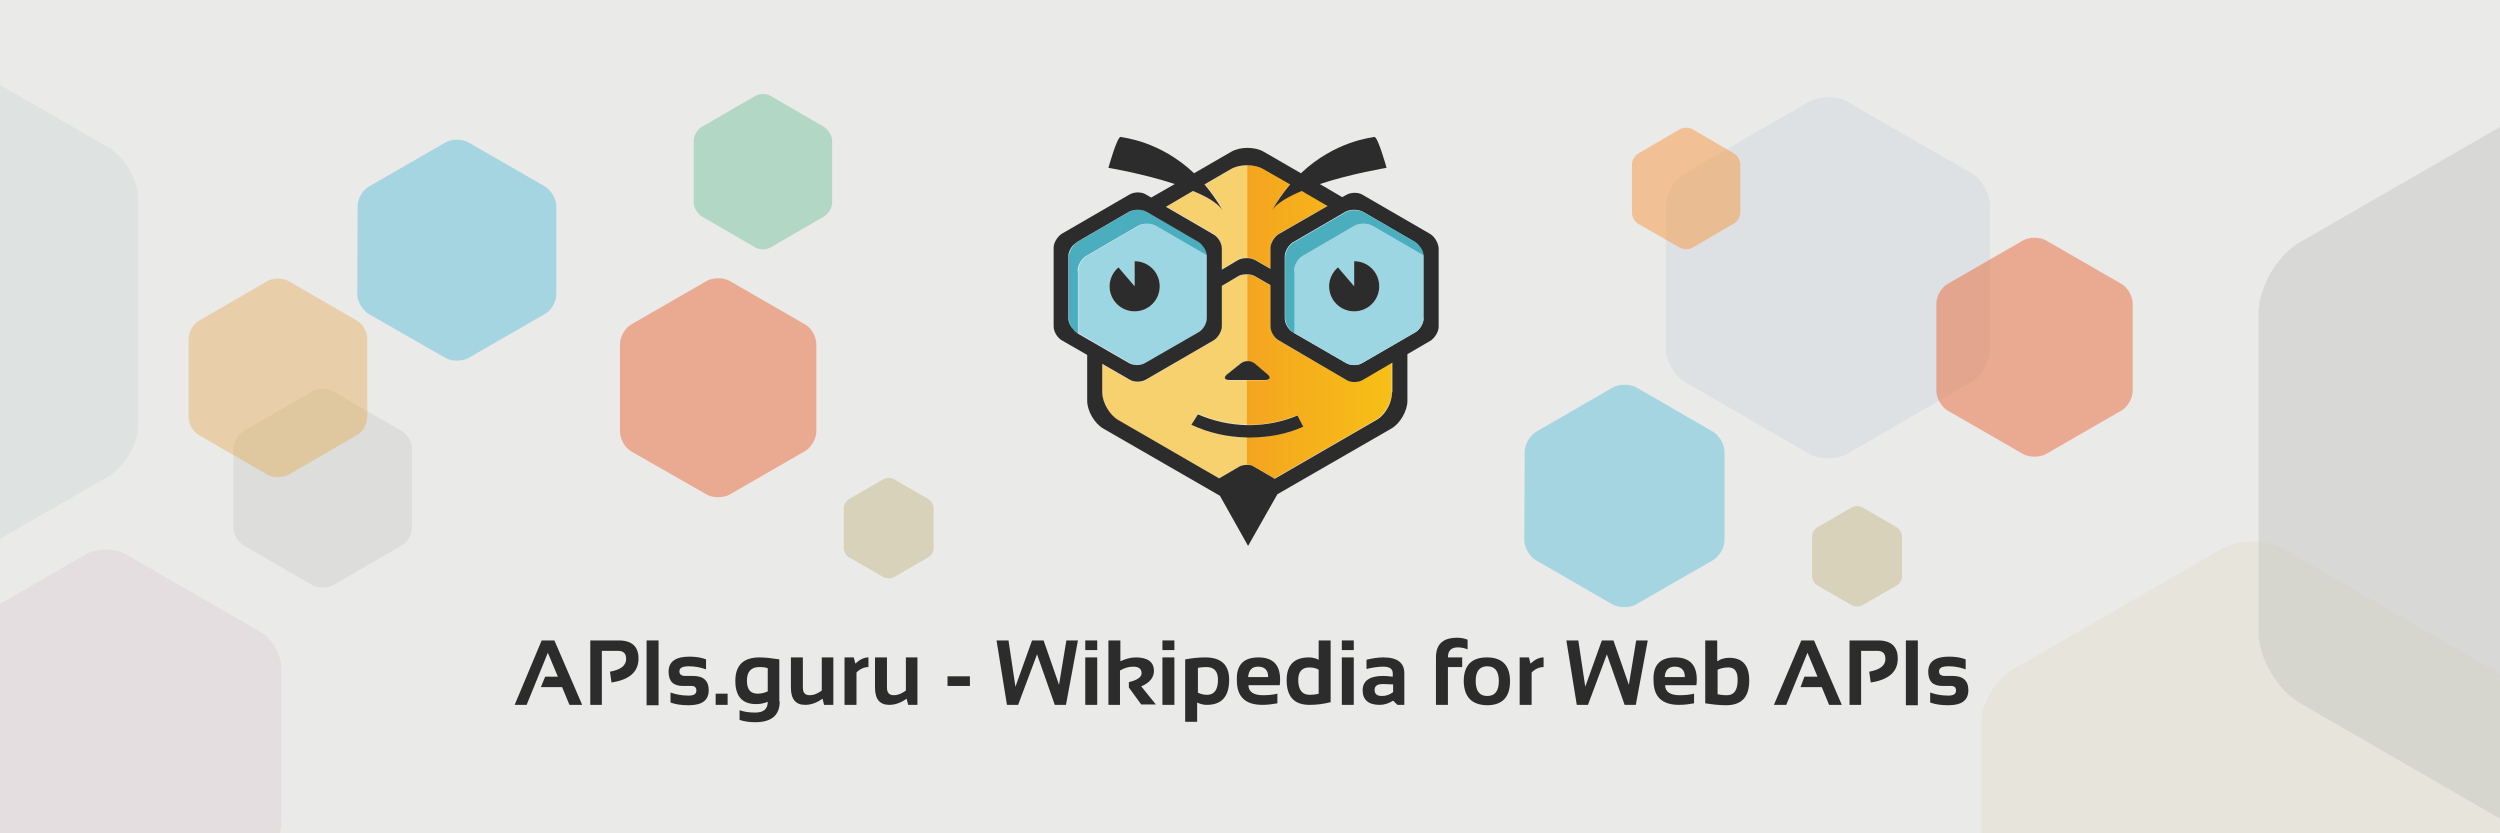 <?xml version="1.0" encoding="utf-8"?>
<!-- Generator: Adobe Illustrator 19.0.0, SVG Export Plug-In . SVG Version: 6.00 Build 0)  -->
<svg version="1.1" id="Layer_1" xmlns="http://www.w3.org/2000/svg" xmlns:xlink="http://www.w3.org/1999/xlink" x="0px" y="0px"
	 viewBox="0 0 648 216" style="enable-background:new 0 0 648 216;" xml:space="preserve">
<style type="text/css">
	.st0{fill:#EAEAE9;}
	.st1{fill:#DEE2E1;}
	.st2{fill:#E5DEE1;}
	.st3{fill:#2B2C2B;}
	.st4{fill:#F7D16E;}
	.st5{fill:url(#XMLID_23_);}
	.st6{fill:url(#XMLID_25_);}
	.st7{fill:url(#XMLID_26_);}
	.st8{fill:#9DD6E3;}
	.st9{fill:#4AAEBF;}
	.st10{fill:#A5D5E0;}
	.st11{fill:#DEE1E3;}
	.st12{opacity:0.4;fill:#EB4D11;}
	.st13{fill:#B3D7C5;}
	.st14{opacity:0.4;fill:#FE8618;}
	.st15{fill:#D7D2B9;}
	.st16{fill:#E7E4DB;}
	.st17{opacity:0.4;fill:#BEC1BB;}
	.st18{opacity:0.3;fill:#BEC1BB;}
	.st19{opacity:0.3;fill:#E59215;}
</style>
<polygon id="XMLID_13_" class="st0" points="648,216 648,0 0,0 0,216 513.4,216 "/>
<path id="XMLID_42_" class="st1" d="M35.8,110.2V51.5c0-4.8-3.4-10.8-7.6-13.2L0,22v117.7l28.2-16.3C32.4,121,35.8,115,35.8,110.2z"
	/>
<path id="XMLID_43_" class="st2" d="M72.9,173c0-3.3-2.4-7.4-5.2-9.1l-35-20.2c-2.9-1.7-7.6-1.7-10.5,0L0,156.5V216h72.5
	c0.3-0.9,0.4-1.8,0.4-2.6V173z"/>
<path id="XMLID_45_" class="st0" d="M585.4,81.4L585.4,81.4l0,59c2.4,0.2,4.8,0.8,6.6,1.9l54.3,31.3c0.6,0.3,1.2,0.7,1.7,1.2V32.9
	l-51.9,30C590.2,66.2,585.4,74.6,585.4,81.4z"/>
<g id="XMLID_47_">
	<polygon id="XMLID_120_" class="st3" points="136.5,182.7 133.4,182.7 140.4,166 143.7,166 150.9,182.7 147.6,182.7 145.7,178.1 
		140.2,178.1 141.3,175.4 144.6,175.4 142,169.2 	"/>
	<path id="XMLID_121_" class="st3" d="M153,182.7V166h7.4c3.4,0,5.1,1.6,5.1,4.7c0,3.4-2.3,5.5-7,6.2l-0.4-2.8
		c2.8-0.5,4.2-1.6,4.2-3.3c0-1.4-0.7-2.1-2.1-2.1h-4.2v14H153z"/>
	<rect id="XMLID_122_" x="167.6" y="166" class="st3" width="3.1" height="16.8"/>
	<path id="XMLID_123_" class="st3" d="M173.8,182.1v-2.6c1.4,0.5,2.9,0.8,4.7,0.8c1.3,0,2-0.4,2-1.3c0-0.8-0.4-1.2-1.3-1.2H177
		c-2.5,0-3.7-1.2-3.7-3.7c0-2.6,1.8-3.9,5.4-3.9c1.5,0,3,0.2,4.3,0.7v2.6c-1.4-0.5-2.8-0.8-4.4-0.8c-1.7,0-2.5,0.4-2.5,1.3
		c0,0.8,0.5,1.2,1.5,1.2h2c2.7,0,4.1,1.2,4.1,3.7c0,2.6-1.7,3.9-5.2,3.9C176.7,182.8,175.2,182.6,173.8,182.1z"/>
	<rect id="XMLID_124_" x="185.5" y="179.8" class="st3" width="3.1" height="2.9"/>
	<path id="XMLID_127_" class="st3" d="M202.1,181.8c0,3.6-2.1,5.4-6.4,5.4c-1.5,0-2.8-0.2-4-0.6v-2.5c1.2,0.4,2.5,0.6,4,0.6
		c2.2,0,3.3-0.9,3.3-2.8c-0.9,0.4-1.9,0.6-3,0.6c-3.6,0-5.4-2-5.4-6c0-4.1,2.1-6.1,6.3-6.1c1.4,0,3.1,0.2,5.1,0.5V181.8z M199,173.2
		c-0.5-0.2-1.2-0.3-2.2-0.3c-2.1,0-3.2,1.2-3.2,3.5c0,2.3,0.9,3.4,2.8,3.4c0.9,0,1.7-0.2,2.6-0.6V173.2z"/>
	<path id="XMLID_128_" class="st3" d="M216,170.4v12.3h-2.4l-0.4-1.6c-1.4,1-2.9,1.6-4.5,1.6c-2.5,0-3.7-1.5-3.7-4.5v-7.8h3.1v7.8
		c0,1.4,0.6,2,1.8,2c1,0,2-0.4,3.1-1.2v-8.6H216z"/>
	<path id="XMLID_129_" class="st3" d="M218.9,182.7v-12.3h2.4l0.4,1.6c1.1-1,2.2-1.6,3.4-1.6v2.5c-1.1,0-2.2,0.5-3.1,1.4v8.4H218.9z
		"/>
	<path id="XMLID_130_" class="st3" d="M237.8,170.4v12.3h-2.4l-0.4-1.6c-1.4,1-2.9,1.6-4.5,1.6c-2.5,0-3.7-1.5-3.7-4.5v-7.8h3.1v7.8
		c0,1.4,0.6,2,1.8,2c1,0,2-0.4,3.1-1.2v-8.6H237.8z"/>
	<rect id="XMLID_131_" x="245.6" y="175.3" class="st3" width="5.8" height="2.5"/>
	<polygon id="XMLID_132_" class="st3" points="258.3,166 261.4,166 263.2,178 267.5,166 270.5,166 274.5,177.5 276.4,166 279.4,166 
		276.3,182.7 273.4,182.7 268.8,169.6 263.9,182.7 261,182.7 	"/>
	<path id="XMLID_135_" class="st3" d="M284.4,166v2.5h-3.1V166H284.4z M284.4,170.4v12.3h-3.1v-12.3H284.4z"/>
	<path id="XMLID_136_" class="st3" d="M287.3,182.7V166h3.1v5.4c1.3-0.6,2.6-1,4-1c3.1,0,4.7,1.2,4.7,3.5c0,1.7-1.1,3.1-3.3,4
		l3.8,4.7h-3.8l-3.2-4.4v-1.4c2.2-0.5,3.3-1.3,3.3-2.3c0-1.1-0.7-1.7-2.2-1.7c-1,0-2.2,0.3-3.4,1v8.9H287.3z"/>
	<path id="XMLID_139_" class="st3" d="M304.4,166v2.5h-3.1V166H304.4z M304.4,170.4v12.3h-3.1v-12.3H304.4z"/>
	<path id="XMLID_142_" class="st3" d="M307.3,170.9c1.6-0.3,3.3-0.5,5.1-0.5c4.1,0,6.2,1.9,6.2,5.8c0,4.3-1.9,6.5-5.8,6.5
		c-0.8,0-1.7-0.2-2.5-0.6v5h-3.1V170.9z M310.4,179.5c0.8,0.4,1.6,0.6,2.5,0.6c1.8,0,2.8-1.3,2.8-3.9c0-2.2-1-3.3-3-3.3
		c-0.9,0-1.6,0.1-2.2,0.2V179.5z"/>
	<path id="XMLID_145_" class="st3" d="M326.2,170.4c3.7,0,5.6,1.9,5.6,5.7c0,0.5,0,1-0.1,1.5h-8.1c0,1.7,1.3,2.6,3.8,2.6
		c1.2,0,2.5-0.1,3.7-0.4v2.5c-1.1,0.2-2.4,0.4-3.9,0.4c-4.4,0-6.6-2.1-6.6-6.3C320.4,172.4,322.3,170.4,326.2,170.4z M323.5,175.5
		h5.2v-0.1c0-1.7-0.9-2.6-2.6-2.6C324.5,172.8,323.7,173.7,323.5,175.5z"/>
	<path id="XMLID_148_" class="st3" d="M344.9,182c-1.9,0.5-3.7,0.7-5.5,0.7c-3.9,0-5.9-2.1-5.9-6.4c0-3.9,1.9-5.9,5.8-5.9
		c0.8,0,1.7,0.2,2.5,0.6v-5h3.1V182z M341.8,173.6c-0.6-0.4-1.4-0.6-2.4-0.6c-1.9,0-2.9,1.1-2.9,3.2c0,2.6,1,3.9,3,3.9
		c0.8,0,1.6-0.1,2.3-0.3V173.6z"/>
	<path id="XMLID_151_" class="st3" d="M350.9,166v2.5h-3.1V166H350.9z M350.9,170.4v12.3h-3.1v-12.3H350.9z"/>
	<path id="XMLID_154_" class="st3" d="M353.2,178.9c0-2.4,1.8-3.7,5.3-3.7c0.8,0,1.7,0.1,2.5,0.2v-0.9c0-1.1-0.8-1.7-2.4-1.7
		c-1.3,0-2.8,0.2-4.4,0.6V171c1.6-0.4,3.1-0.6,4.4-0.6c3.6,0,5.4,1.4,5.4,4.1v8.2h-1.8l-1.1-1.1c-1.1,0.7-2.2,1.1-3.5,1.1
		C354.7,182.7,353.2,181.4,353.2,178.9z M358.5,177.3c-1.5,0-2.2,0.5-2.2,1.5c0,1.1,0.6,1.6,1.9,1.6c1,0,2-0.3,2.9-1v-2
		C360.2,177.4,359.4,177.3,358.5,177.3z"/>
	<path id="XMLID_155_" class="st3" d="M372.2,182.7v-12.3c0-3.4,1.8-5.1,5.5-5.1c1,0,1.9,0.2,2.7,0.5v2.5c-0.8-0.3-1.6-0.5-2.5-0.5
		c-1.8,0-2.6,0.9-2.6,2.6h3.7v2.5h-3.7v9.8H372.2z"/>
	<path id="XMLID_158_" class="st3" d="M379.4,176.6c0-4.1,2-6.2,6-6.2s6,2.1,6,6.2c0,4.1-2,6.2-6,6.2
		C381.5,182.7,379.5,180.7,379.4,176.6z M385.5,180.4c2,0,3-1.3,3-3.9c0-2.5-1-3.8-3-3.8c-2,0-3,1.3-3,3.8
		C382.5,179.1,383.5,180.4,385.5,180.4z"/>
	<path id="XMLID_159_" class="st3" d="M393.9,182.7v-12.3h2.4l0.4,1.6c1.1-1,2.2-1.6,3.4-1.6v2.5c-1.1,0-2.2,0.5-3.1,1.4v8.4H393.9z
		"/>
	<polygon id="XMLID_160_" class="st3" points="406,166 409.1,166 410.9,178 415.2,166 418.2,166 422.2,177.5 424.1,166 427.1,166 
		424,182.7 421.1,182.7 416.5,169.6 411.6,182.7 408.7,182.7 	"/>
	<path id="XMLID_163_" class="st3" d="M434.2,170.4c3.7,0,5.6,1.9,5.6,5.7c0,0.5,0,1-0.1,1.5h-8.1c0,1.7,1.3,2.6,3.8,2.6
		c1.2,0,2.5-0.1,3.7-0.4v2.5c-1.1,0.2-2.4,0.4-3.9,0.4c-4.4,0-6.6-2.1-6.6-6.3C428.4,172.4,430.3,170.4,434.2,170.4z M431.5,175.5
		h5.2v-0.1c0-1.7-0.9-2.6-2.6-2.6C432.5,172.8,431.6,173.7,431.5,175.5z"/>
	<path id="XMLID_166_" class="st3" d="M442,166h3.1v5.4c0.9-0.6,2-0.9,3.1-0.9c3.5,0,5.2,2,5.2,5.9c0,4.3-2,6.4-6,6.4
		c-1.7,0-3.5-0.2-5.4-0.5V166z M445.1,179.9c0.7,0.2,1.5,0.3,2.5,0.3c1.9,0,2.8-1.3,2.8-4c0-2.2-0.8-3.2-2.4-3.2c-1,0-2,0.2-2.8,0.6
		V179.9z"/>
	<polygon id="XMLID_167_" class="st3" points="463,182.7 459.8,182.7 466.9,166 470.2,166 477.4,182.7 474.1,182.7 472.2,178.1 
		466.7,178.1 467.7,175.4 471.1,175.4 468.5,169.2 	"/>
	<path id="XMLID_168_" class="st3" d="M479.4,182.7V166h7.4c3.4,0,5.1,1.6,5.1,4.7c0,3.4-2.3,5.5-7,6.2l-0.4-2.8
		c2.8-0.5,4.2-1.6,4.2-3.3c0-1.4-0.7-2.1-2.1-2.1h-4.2v14H479.4z"/>
	<rect id="XMLID_169_" x="494" y="166" class="st3" width="3.1" height="16.8"/>
	<path id="XMLID_170_" class="st3" d="M500.3,182.1v-2.6c1.4,0.5,2.9,0.8,4.7,0.8c1.3,0,2-0.4,2-1.3c0-0.8-0.4-1.2-1.3-1.2h-2.2
		c-2.5,0-3.7-1.2-3.7-3.7c0-2.6,1.8-3.9,5.4-3.9c1.5,0,3,0.2,4.3,0.7v2.6c-1.4-0.5-2.8-0.8-4.4-0.8c-1.7,0-2.5,0.4-2.5,1.3
		c0,0.8,0.5,1.2,1.5,1.2h2c2.7,0,4.1,1.2,4.1,3.7c0,2.6-1.7,3.9-5.2,3.9C503.2,182.8,501.7,182.6,500.3,182.1z"/>
</g>
<g id="XMLID_1_">
	<path id="XMLID_2_" class="st4" d="M316.7,64.3v5.5l4.2-2.5c0.6-0.4,1.5-0.5,2.4-0.5v-24c1.5,0,3,0.3,4.2,1l7,4c0,0,0,0,0,0l-7-4
		c-2.3-1.3-6-1.3-8.3,0l-6.9,4c1.7,1.9,3.3,4.1,4.7,6.7c-1.3-1.9-4.2-3.5-7.7-5l-7,4l12.4,7.2C315.8,61.4,316.7,63,316.7,64.3z"/>
	
		<rect id="XMLID_58_" x="336.8" y="51.5" transform="matrix(0.866 0.5 -0.5 0.866 71.371 -163.435)" class="st4" width="7.7" height="0"/>
	<path id="XMLID_59_" class="st4" d="M356.7,108.9l-26.3,15.2h0L356.7,108.9c1.7-1,3.2-3.1,3.8-5.1
		C359.9,105.8,358.4,107.9,356.7,108.9z"/>
	<path id="XMLID_60_" class="st4" d="M308.8,110.1l1.7-2.9c3.9,1.8,8.3,2.8,12.8,2.8V98.6h-4.6c-1.3,0-1.6-0.7-0.6-1.5l3.3-2.8
		c0.5-0.4,1.2-0.6,1.8-0.6V71.2c-0.8,0-1.7,0.1-2.4,0.5l-4.2,2.5v10.5c0,1.3-0.9,2.9-2.1,3.6L297,98.5c-1.1,0.7-3,0.7-4.2,0
		l-7.1-4.1v7.4c0,2.6,1.9,5.9,4.2,7.2L316,124l5.3-3.1c0.5-0.3,1.3-0.4,2-0.4v-7.1C318.1,113.3,313.3,112.2,308.8,110.1z"/>
	<path id="XMLID_62_" class="st3" d="M360.8,101.7L360.8,101.7c0,0.7-0.1,1.4-0.3,2.1C360.7,103.1,360.8,102.4,360.8,101.7z"/>
	
		<linearGradient id="XMLID_23_" gradientUnits="userSpaceOnUse" x1="361.639" y1="692.724" x2="306.448" y2="692.724" gradientTransform="matrix(1 0 0 1 0 -590)">
		<stop  offset="0" style="stop-color:#F7C016"/>
		<stop  offset="1" style="stop-color:#F39924"/>
	</linearGradient>
	<path id="XMLID_61_" class="st5" d="M360.8,101.7L360.8,101.7c0,0.7-0.1,1.4-0.3,2.1C360.7,103.1,360.8,102.4,360.8,101.7z"/>
	<path id="XMLID_64_" class="st4" d="M349,98.5l-17.6-10.2c-1.1-0.7-2.1-2.3-2.1-3.6V74l-4-2.3c-0.6-0.3-1.3-0.5-2-0.5v22.5
		c0.7,0,1.3,0.2,1.8,0.6l3.3,2.8c1,0.8,0.8,1.5-0.6,1.5h-4.6v11.5c0.3,0,0.6,0,0.9,0c4.3-0.1,8.3-0.9,12.1-2.5l1.5,2.9
		c-4.3,2-8.4,2.8-13.5,2.8c-0.3,0-0.7,0-1,0v7.1c0.6,0,1.1,0.2,1.6,0.4l5.5,3.2l26.3-15.2c1.7-1,3.2-3.1,3.8-5.1
		c0.2-0.7,0.3-1.4,0.3-2.1V94l-7.7,4.5C352,99.1,350.1,99.1,349,98.5z"/>
	
		<linearGradient id="XMLID_25_" gradientUnits="userSpaceOnUse" x1="361.639" y1="687.626" x2="306.448" y2="687.626" gradientTransform="matrix(1 0 0 1 0 -590)">
		<stop  offset="0" style="stop-color:#F7C016"/>
		<stop  offset="1" style="stop-color:#F39924"/>
	</linearGradient>
	<path id="XMLID_63_" class="st6" d="M349,98.5l-17.6-10.2c-1.1-0.7-2.1-2.3-2.1-3.6V74l-4-2.3c-0.6-0.3-1.3-0.5-2-0.5v22.5
		c0.7,0,1.3,0.2,1.8,0.6l3.3,2.8c1,0.8,0.8,1.5-0.6,1.5h-4.6v11.5c0.3,0,0.6,0,0.9,0c4.3-0.1,8.3-0.9,12.1-2.5l1.5,2.9
		c-4.3,2-8.4,2.8-13.5,2.8c-0.3,0-0.7,0-1,0v7.1c0.6,0,1.1,0.2,1.6,0.4l5.5,3.2l26.3-15.2c1.7-1,3.2-3.1,3.8-5.1
		c0.2-0.7,0.3-1.4,0.3-2.1V94l-7.7,4.5C352,99.1,350.1,99.1,349,98.5z"/>
	<path id="XMLID_66_" class="st4" d="M323.3,42.8v24c0.7,0,1.5,0.2,2,0.5l4,2.3v-5.4c0-1.3,0.9-2.9,2.1-3.6l12.7-7.3l-6.7-3.9
		c-3.5,1.4-6.4,3.1-7.7,5c1.5-2.6,3.1-4.8,4.7-6.7l-7-4C326.3,43.2,324.8,42.8,323.3,42.8z"/>
	
		<linearGradient id="XMLID_26_" gradientUnits="userSpaceOnUse" x1="361.639" y1="646.266" x2="306.448" y2="646.266" gradientTransform="matrix(1 0 0 1 0 -590)">
		<stop  offset="0" style="stop-color:#F7C016"/>
		<stop  offset="1" style="stop-color:#F39924"/>
	</linearGradient>
	<path id="XMLID_65_" class="st7" d="M323.3,42.8v24c0.7,0,1.5,0.2,2,0.5l4,2.3v-5.4c0-1.3,0.9-2.9,2.1-3.6l12.7-7.3l-6.7-3.9
		c-3.5,1.4-6.4,3.1-7.7,5c1.5-2.6,3.1-4.8,4.7-6.7l-7-4C326.3,43.2,324.8,42.8,323.3,42.8z"/>
	<path id="XMLID_67_" class="st8" d="M276.9,66.7c0-1.2,0.7-2.7,1.7-3.6c-1,0.8-1.7,2.2-1.7,3.3h0v16c0,1,0.6,2.2,1.4,3
		c-0.8-0.9-1.3-2.1-1.3-3.2V66.7z"/>
	<path id="XMLID_70_" class="st8" d="M292.9,94.1c1.1,0.7,3,0.7,4.2,0l13.9-8c1.1-0.7,2.1-2.3,2.1-3.6v-16c0-0.1,0-0.2,0-0.3
		l-13.3-7.7c-1.3-0.7-3.3-0.7-4.6,0l-13.4,7.8c-1.3,0.7-2.3,2.5-2.3,4v15.6c0,0.1,0,0.3,0,0.4L292.9,94.1z M289.9,69.3l4.2,4.9v-6.5
		c3.6,0,6.5,2.9,6.5,6.5c0,3.6-2.9,6.5-6.5,6.5c-3.6,0-6.5-2.9-6.5-6.5C287.6,72.3,288.5,70.5,289.9,69.3z"/>
	<path id="XMLID_71_" class="st8" d="M311.6,63.5c0.7,0.7,1.2,1.7,1.3,2.7C312.8,65.2,312.3,64.2,311.6,63.5z"/>
	<path id="XMLID_72_" class="st9" d="M279.3,70.3c0-1.5,1-3.3,2.3-4l13.4-7.8c1.3-0.7,3.3-0.7,4.6,0l13.3,7.7l0,0c0,0,0,0,0,0
		c-0.1-0.9-0.6-1.9-1.3-2.7c-0.3-0.3-0.6-0.6-0.9-0.8l-13.4-7.8c-1.3-0.7-3.3-0.7-4.6,0l-13.4,7.8c-0.2,0.1-0.4,0.3-0.6,0.5
		c-1,0.9-1.7,2.3-1.7,3.6v15.6c0,1.1,0.6,2.3,1.3,3.2c0.3,0.3,0.6,0.6,1,0.8l0.1,0.1c0,0,0-0.1,0-0.1c0-0.1,0-0.3,0-0.4V70.3z"/>
	<path id="XMLID_75_" class="st3" d="M370.8,60.7l-17.6-10.2c-1.1-0.7-3-0.7-4.2,0l-1.1,0.6l-5.8-3.4c8.2-2.7,17.3-4.2,17.3-4.2
		s-2.3-8.3-3.2-8c-0.7,0.2-10.1,1-19,9.4l-9.7-5.6c-2.3-1.3-6-1.3-8.3,0l-9.7,5.6c-8.9-8.4-18.3-9.2-19-9.4c-0.9-0.3-3.2,8-3.2,8
		s9,1.5,17.2,4.2l-6.1,3.5l-1.4-0.8c-1.1-0.7-3-0.7-4.2,0l-17.6,10.2c-1.1,0.7-2.1,2.3-2.1,3.6v20.4c0,1.3,0.9,2.9,2.1,3.6l6.6,3.8
		v11.9c0,2.6,1.9,5.9,4.2,7.2l30.2,17.4l7.3,13l7.6-13.4l29.5-17c2.3-1.3,4.2-4.6,4.2-7.2V91.8l6-3.5c1.1-0.7,2.1-2.3,2.1-3.6V64.3
		C372.8,63,371.9,61.4,370.8,60.7z M309.2,49.5c3.5,1.4,6.4,3.1,7.7,5c-1.5-2.6-3.1-4.8-4.7-6.7l6.9-4c2.3-1.3,6-1.3,8.3,0l7,4
		c0,0,0,0,0,0c-1.6,1.9-3.2,4.1-4.7,6.7c1.3-1.9,4.2-3.5,7.7-5c0,0,0,0,0,0l6.7,3.9l0,0l-12.7,7.3c-1.1,0.7-2.1,2.3-2.1,3.6v5.4
		l-4-2.3c-0.6-0.3-1.3-0.5-2-0.5c-0.8,0-1.7,0.1-2.4,0.5l-4.2,2.5v-5.5c0-1.3-0.9-2.9-2.1-3.6l-12.4-7.2L309.2,49.5z M279.3,86.4
		L279.3,86.4c-0.4-0.3-0.8-0.5-1-0.9c-0.8-0.8-1.4-2-1.4-3v-16h0c0-1.2,0.7-2.6,1.7-3.3c0.2-0.2,0.4-0.3,0.6-0.5l13.4-7.8
		c1.3-0.7,3.3-0.7,4.6,0l13.4,7.8c0.3,0.2,0.7,0.5,0.9,0.8c0.7,0.7,1.2,1.7,1.3,2.7c0,0,0,0,0,0l0,0c0,0.1,0,0.2,0,0.3v16
		c0,1.3-0.9,2.9-2.1,3.6l-13.9,8c-1.1,0.7-3,0.7-4.2,0l-13.5-7.8C279.3,86.3,279.3,86.3,279.3,86.4z M360.8,101.7L360.8,101.7
		c0,0.7-0.1,1.4-0.3,2.1c-0.6,2.1-2.1,4.2-3.8,5.1l-26.3,15.2h0l-5.5-3.2c-0.4-0.3-1-0.4-1.6-0.4c-0.7,0-1.4,0.1-2,0.4L316,124
		l-26.1-15.1c-2.3-1.3-4.2-4.6-4.2-7.2v-7.4l7.1,4.1c1.1,0.7,3,0.7,4.2,0l17.6-10.2c1.1-0.7,2.1-2.3,2.1-3.6V74.1l4.2-2.5
		c0.6-0.4,1.5-0.5,2.4-0.5c0.7,0,1.5,0.2,2,0.5l4,2.3v10.7c0,1.3,0.9,2.9,2.1,3.6L349,98.5c1.1,0.7,3,0.7,4.2,0l7.7-4.5V101.7z
		 M369,82.5c0,1.3-0.9,2.9-2.1,3.6l-13.8,8c-1.1,0.7-3,0.7-4.2,0l-13.5-7.8c0,0,0,0,0,0l-0.1-0.1c-0.2-0.1-0.3-0.2-0.5-0.3
		c-1-0.7-1.8-2.2-1.8-3.4v-16h0c0-1.2,0.8-2.6,1.7-3.4c0.2-0.2,0.4-0.3,0.6-0.4l13.4-7.8c1.3-0.7,3.3-0.7,4.6,0l13.4,7.8
		c0.3,0.2,0.7,0.5,0.9,0.8c0.1,0.1,0.1,0.1,0.2,0.2c0,0,0,0,0,0.1c0.6,0.7,1,1.5,1.1,2.3c0,0,0,0.1,0,0.1l0,0c0,0.1,0,0.2,0,0.3
		V82.5z"/>
	<path id="XMLID_79_" class="st8" d="M368,63.8c0.5,0.7,0.9,1.5,1.1,2.3C368.9,65.3,368.5,64.4,368,63.8z"/>
	<path id="XMLID_82_" class="st8" d="M355.7,58.5c-1.3-0.7-3.3-0.7-4.6,0l-13.4,7.8c-1.3,0.7-2.3,2.5-2.3,4v15.5c0,0.2,0,0.3,0,0.5
		l13.5,7.8c1.1,0.7,3,0.7,4.2,0l13.8-8c1.1-0.7,2.1-2.3,2.1-3.6v-16c0-0.1,0-0.2,0-0.3L355.7,58.5z M351,80.7
		c-3.6,0-6.5-2.9-6.5-6.5c0-2,0.9-3.7,2.3-4.9l4.2,4.9v-6.5c3.6,0,6.5,2.9,6.5,6.5C357.5,77.8,354.6,80.7,351,80.7z"/>
	<path id="XMLID_83_" class="st8" d="M367.7,63.5c0.1,0.1,0.1,0.1,0.2,0.2C367.8,63.7,367.8,63.6,367.7,63.5z"/>
	<path id="XMLID_84_" class="st8" d="M333.1,82.2V66.7c0-1.2,0.7-2.7,1.7-3.6c-1,0.8-1.7,2.2-1.7,3.4h0v16c0,1.2,0.8,2.7,1.8,3.4
		C333.9,85.1,333.1,83.5,333.1,82.2z"/>
	<path id="XMLID_85_" class="st3" d="M318.1,97c-1,0.8-0.8,1.5,0.6,1.5h4.6h4.6c1.3,0,1.6-0.7,0.6-1.5l-3.3-2.8
		c-0.5-0.4-1.2-0.6-1.8-0.6c-0.7,0-1.3,0.2-1.8,0.6L318.1,97z"/>
	<path id="XMLID_86_" class="st3" d="M308.8,110.1c4.5,2.1,9.3,3.2,14.5,3.3c0.3,0,0.7,0,1,0c5.1-0.1,9.2-0.9,13.5-2.8l-1.5-2.9
		c-3.8,1.6-7.7,2.4-12.1,2.5c-0.3,0-0.6,0-0.9,0c-4.6-0.1-8.9-1.1-12.8-2.8L308.8,110.1z"/>
	<path id="XMLID_87_" class="st9" d="M335.4,70.3c0-1.5,1-3.3,2.3-4l13.4-7.8c1.3-0.7,3.3-0.7,4.6,0l13.3,7.7l0,0c0,0,0-0.1,0-0.1
		c-0.1-0.8-0.5-1.7-1.1-2.3c0,0,0,0,0-0.1c-0.1-0.1-0.1-0.1-0.2-0.2c-0.3-0.3-0.6-0.6-0.9-0.8L353.4,55c-1.3-0.7-3.3-0.7-4.6,0
		l-13.4,7.8c-0.2,0.1-0.4,0.3-0.6,0.4c-1,0.9-1.7,2.3-1.7,3.6v15.5c0,1.3,0.8,2.8,1.8,3.7c0.2,0.1,0.3,0.2,0.5,0.3l0.1,0.1
		c0,0,0,0,0,0c0-0.2,0-0.3,0-0.5V70.3z"/>
	<path id="XMLID_88_" class="st3" d="M294.1,80.7c3.6,0,6.5-2.9,6.5-6.5c0-3.6-2.9-6.5-6.5-6.5v6.5l-4.2-4.9c-1.4,1.2-2.3,3-2.3,4.9
		C287.6,77.8,290.5,80.7,294.1,80.7z"/>
	<path id="XMLID_89_" class="st3" d="M351,67.7v6.5l-4.2-4.9c-1.4,1.2-2.3,3-2.3,4.9c0,3.6,2.9,6.5,6.5,6.5c3.6,0,6.5-2.9,6.5-6.5
		C357.5,70.6,354.6,67.7,351,67.7z"/>
</g>
<path class="st10" d="M395.2,117.1c0-1.9,1.3-4.2,3-5.2l19.9-11.5c1.6-0.9,4.3-0.9,6,0l19.9,11.5c1.6,0.9,3,3.3,3,5.2v22.9
	c0,1.9-1.3,4.2-3,5.2L424,156.7c-1.6,0.9-4.3,0.9-6,0l-19.9-11.5c-1.6-0.9-3-3.3-3-5.2L395.2,117.1L395.2,117.1z"/>
<path id="XMLID_3_" class="st11" d="M431.8,53.3c0-3.1,2.2-6.9,4.9-8.4L469,26.3c2.7-1.5,7-1.5,9.7,0L511,44.9
	c2.7,1.5,4.8,5.3,4.8,8.4v37.3c0,3.1-2.2,6.9-4.8,8.4l-32.3,18.7c-2.7,1.5-7,1.5-9.7,0l-32.3-18.7c-2.7-1.5-4.9-5.3-4.9-8.4
	L431.8,53.3L431.8,53.3z"/>
<path class="st12" d="M160.7,89.2c0-1.9,1.3-4.2,2.9-5.1l19.6-11.3c1.6-0.9,4.3-0.9,5.9,0l19.6,11.3c1.6,0.9,2.9,3.2,2.9,5.1v22.6
	c0,1.9-1.3,4.2-2.9,5.1l-19.6,11.3c-1.6,0.9-4.3,0.9-5.9,0L163.6,117c-1.6-0.9-2.9-3.2-2.9-5.1L160.7,89.2L160.7,89.2z"/>
<path class="st10" d="M92.7,53.4c0-1.9,1.3-4.2,3-5.1l19.8-11.4c1.6-0.9,4.3-0.9,5.9,0l19.8,11.4c1.6,0.9,3,3.3,3,5.1v22.9
	c0,1.9-1.3,4.2-3,5.1l-19.8,11.4c-1.6,0.9-4.3,0.9-5.9,0L95.6,81.4c-1.6-0.9-3-3.3-3-5.1L92.7,53.4L92.7,53.4z"/>
<path class="st13" d="M179.8,36.5c0-1.3,0.9-2.9,2.1-3.6l13.8-8c1.1-0.7,3-0.7,4.1,0l13.8,8c1.1,0.7,2.1,2.3,2.1,3.6v16
	c0,1.3-0.9,2.9-2.1,3.6l-13.8,8c-1.1,0.7-3,0.7-4.1,0l-13.8-8c-1.1-0.7-2.1-2.3-2.1-3.6L179.8,36.5L179.8,36.5z"/>
<path id="XMLID_4_" class="st12" d="M501.9,78.7c0-1.9,1.3-4.2,2.9-5.1l19.6-11.3c1.6-0.9,4.3-0.9,5.9,0l19.6,11.3
	c1.6,0.9,2.9,3.2,2.9,5.1v22.6c0,1.9-1.3,4.2-2.9,5.1l-19.6,11.3c-1.6,0.9-4.3,0.9-5.9,0l-19.6-11.3c-1.6-0.9-2.9-3.2-2.9-5.1
	L501.9,78.7L501.9,78.7z"/>
<path id="XMLID_5_" class="st14" d="M423,42.6c0-1,0.7-2.3,1.6-2.8l10.8-6.3c0.9-0.5,2.4-0.5,3.3,0l10.8,6.3
	c0.9,0.5,1.6,1.8,1.6,2.8v12.5c0,1-0.7,2.3-1.6,2.8l-10.8,6.3c-0.9,0.5-2.4,0.5-3.3,0L424.6,58c-0.9-0.5-1.6-1.8-1.6-2.8L423,42.6
	L423,42.6z"/>
<path class="st15" d="M469.7,139c0-0.9,0.6-1.9,1.3-2.3l9-5.2c0.7-0.4,2-0.4,2.7,0l9,5.2c0.7,0.4,1.3,1.5,1.3,2.3v10.4
	c0,0.9-0.6,1.9-1.3,2.3l-9,5.2c-0.7,0.4-2,0.4-2.7,0l-9-5.2c-0.7-0.4-1.3-1.5-1.3-2.3L469.7,139L469.7,139z"/>
<path class="st15" d="M218.7,131.7c0-0.9,0.6-1.9,1.3-2.3l9-5.2c0.7-0.4,2-0.4,2.7,0l9,5.2c0.7,0.4,1.3,1.5,1.3,2.3v10.4
	c0,0.9-0.6,1.9-1.3,2.3l-9,5.2c-0.7,0.4-2,0.4-2.7,0l-9-5.2c-0.7-0.4-1.3-1.5-1.3-2.3L218.7,131.7L218.7,131.7z"/>
<path id="XMLID_8_" class="st16" d="M646.3,173.6L592,142.3c-1.9-1.1-4.2-1.7-6.6-1.9c-3.4-0.3-7,0.4-9.6,1.9l-54.2,31.3
	c-4.5,2.6-8.1,8.9-8.1,14.1h0V216H648v-3.7v-37.5C647.4,174.4,646.9,173.9,646.3,173.6z"/>
<path id="XMLID_10_" class="st17" d="M596.1,62.8c-5.9,3.4-10.7,11.7-10.7,18.5h0v59v23.4c0,6.8,4.8,15.1,10.7,18.5l51.9,30v-37.5
	V32.9L596.1,62.8z"/>
<path id="XMLID_6_" class="st18" d="M60.5,116.3c0-1.7,1.2-3.8,2.7-4.6l17.8-10.3c1.5-0.8,3.9-0.8,5.3,0l17.8,10.3
	c1.5,0.8,2.7,2.9,2.7,4.6v20.5c0,1.7-1.2,3.8-2.7,4.6l-17.8,10.3c-1.5,0.8-3.9,0.8-5.3,0l-17.8-10.3c-1.5-0.8-2.7-2.9-2.7-4.6
	L60.5,116.3L60.5,116.3z"/>
<path id="XMLID_7_" class="st19" d="M48.9,87.7c0-1.7,1.2-3.8,2.7-4.6l17.8-10.3c1.5-0.8,3.9-0.8,5.3,0l17.8,10.3
	c1.5,0.8,2.7,2.9,2.7,4.6v20.5c0,1.7-1.2,3.8-2.7,4.6l-17.8,10.3c-1.5,0.8-3.9,0.8-5.3,0l-17.8-10.3c-1.5-0.8-2.7-2.9-2.7-4.6
	L48.9,87.7L48.9,87.7z"/>
</svg>
